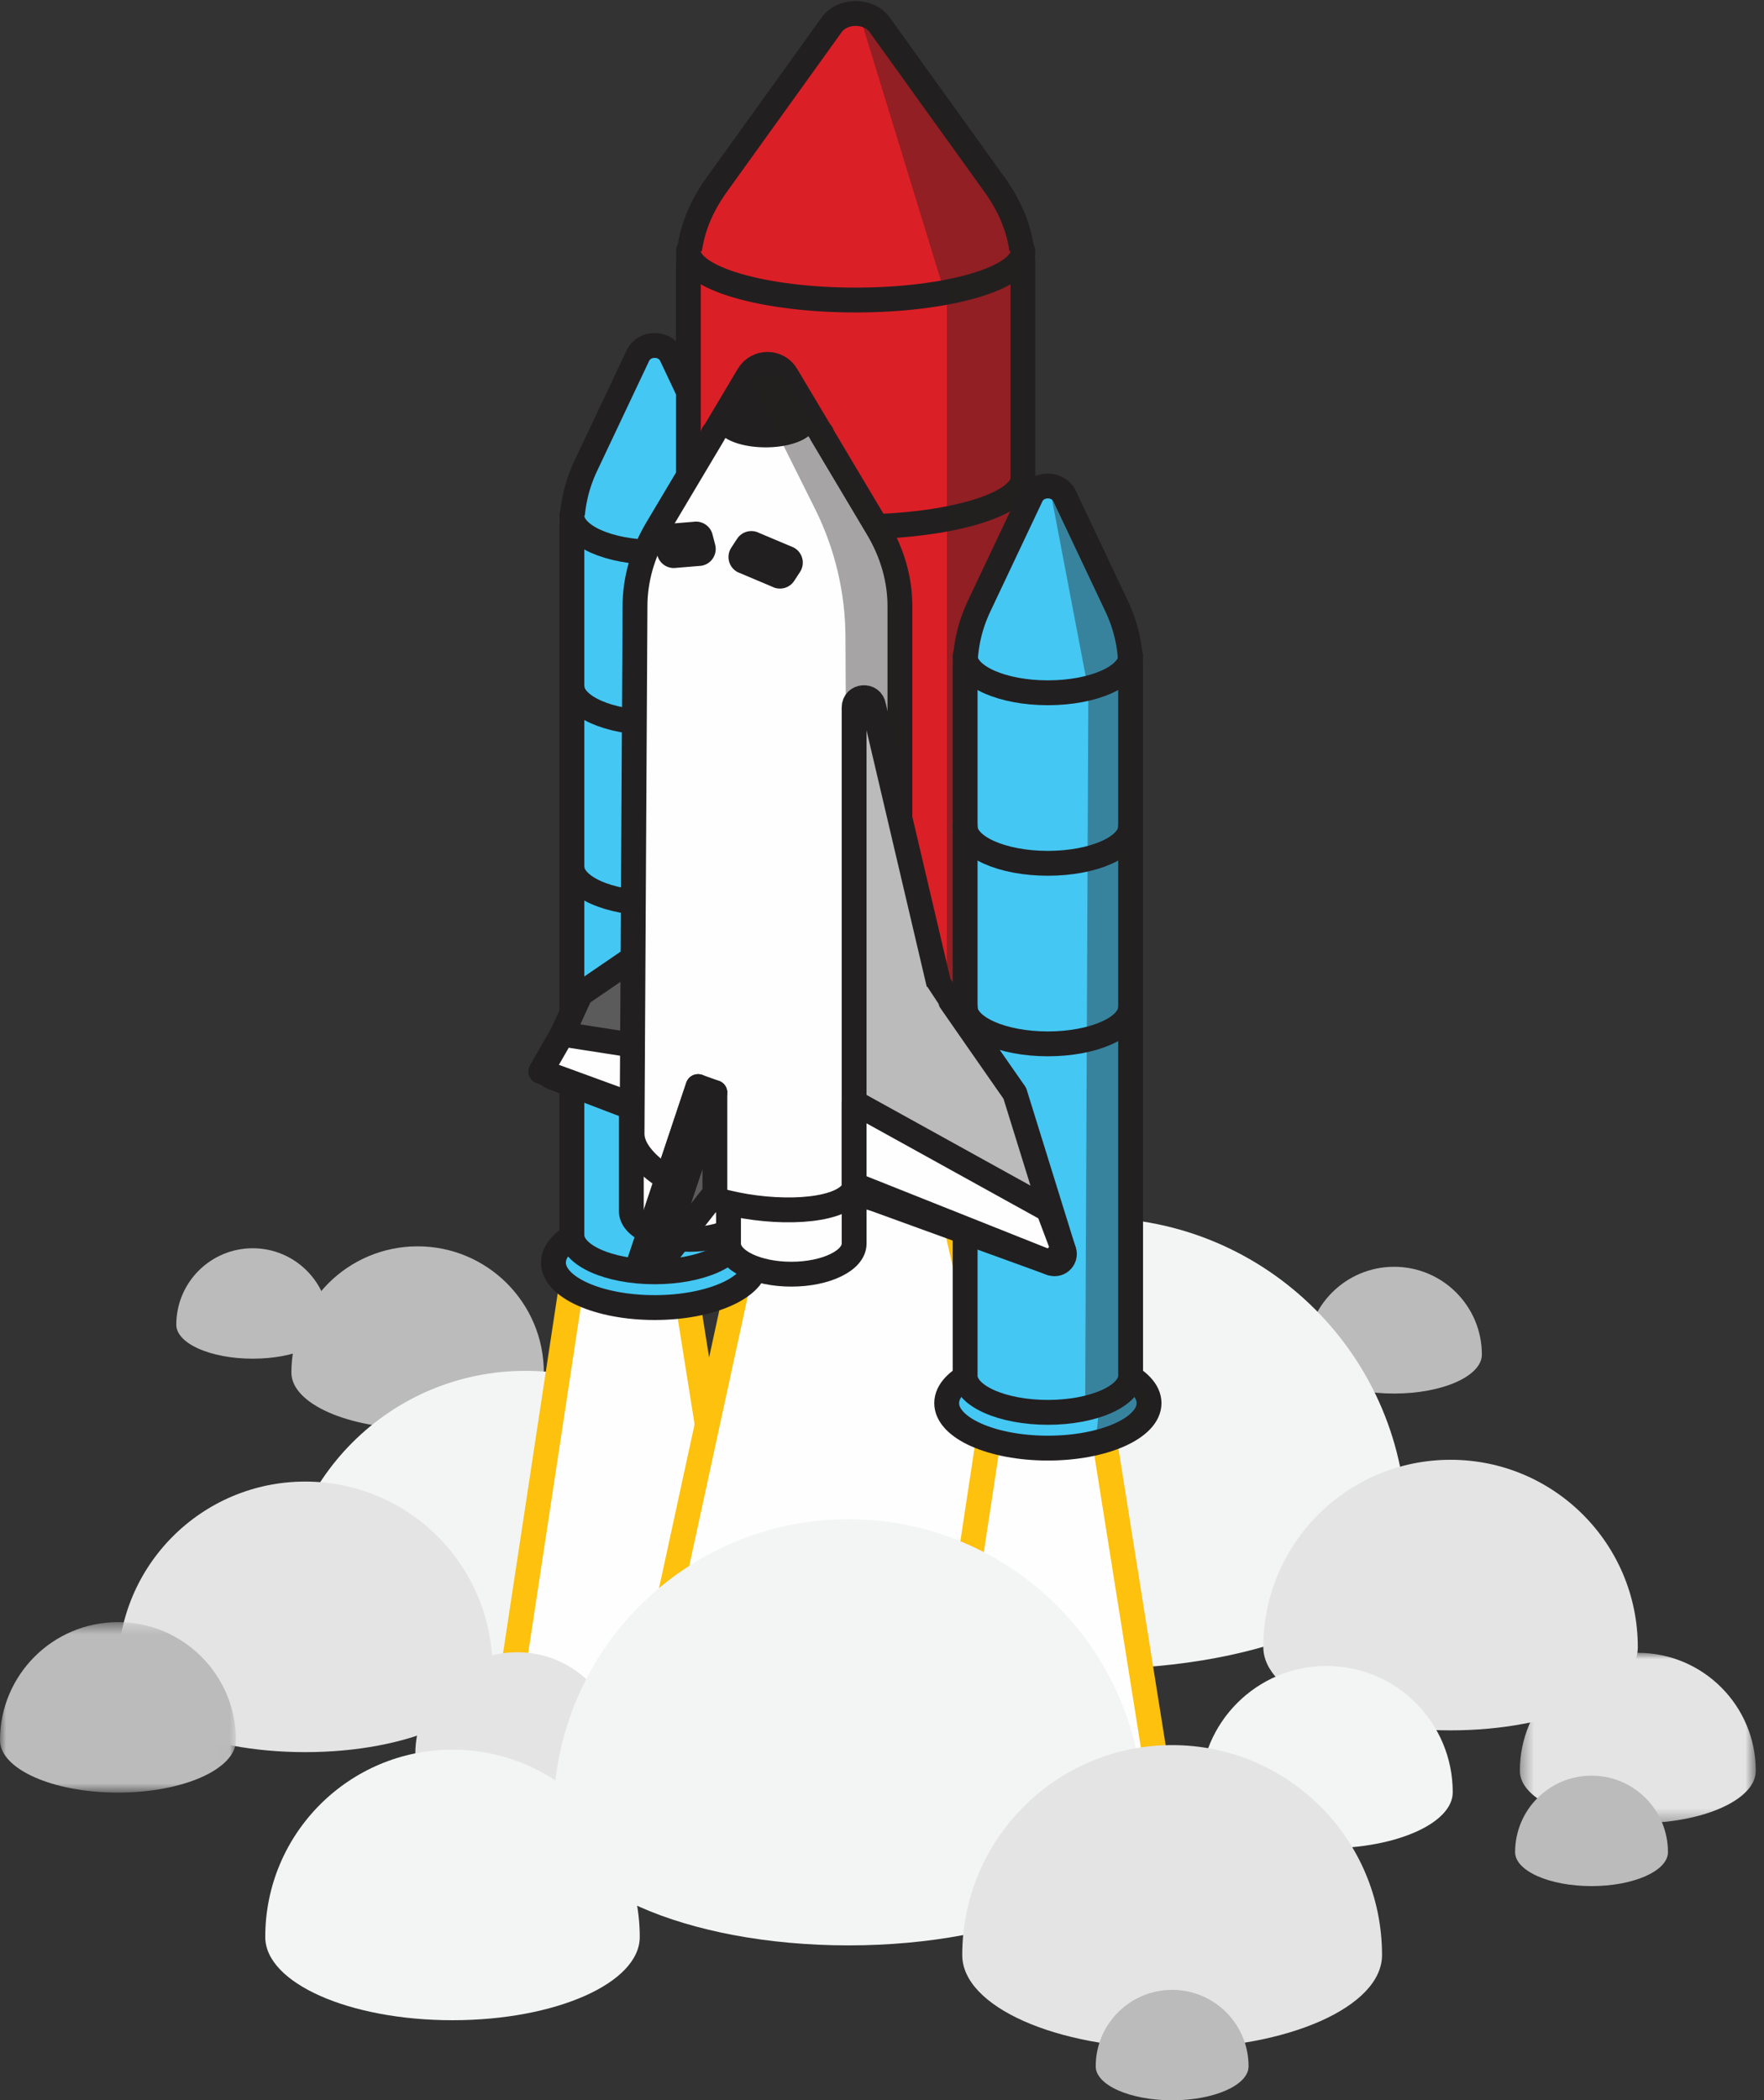 <?xml version="1.0" encoding="UTF-8" standalone="no"?>
<svg width="142px" height="169px" viewBox="0 0 142 169" version="1.1" xmlns="http://www.w3.org/2000/svg" xmlns:xlink="http://www.w3.org/1999/xlink">
    <rect x="0" y="0" width="142" height="169" fill="#333333" stroke="none"/>
    <!-- Generator: Sketch 42 (36781) - http://www.bohemiancoding.com/sketch -->
    <title>Page 1</title>
    <desc>Created with Sketch.</desc>
    <defs>
        <polygon id="path-1" points="19.339 0.992 19.339 14.709 0.345 14.709 0.345 0.992 19.339 0.992"></polygon>
        <polygon id="path-3" points="0 14.241 0 0.524 18.994 0.524 18.994 14.241 7.56502066e-16 14.241"></polygon>
    </defs>
    <g id="Page-1" stroke="none" stroke-width="1" fill="none" fill-rule="evenodd">
        <g>
            <path d="M112.226,101.934 C116.126,101.934 119.288,105.096 119.288,108.996 C119.288,110.73 116.126,112.135 112.226,112.135 C108.325,112.135 105.164,110.73 105.164,108.996 C105.164,105.096 108.325,101.934 112.226,101.934" id="Fill-1" fill="#BBBBBB"></path>
            <path d="M88.091,97.991 C101.97,97.991 113.222,109.242 113.222,123.122 C113.222,129.29 101.97,134.29 88.091,134.29 C74.212,134.29 62.96,129.29 62.96,123.122 C62.96,109.242 74.212,97.991 88.091,97.991" id="Fill-3" fill="#F3F4F4"></path>
            <path d="M116.769,117.464 C125.094,117.464 131.842,124.212 131.842,132.537 C131.842,136.237 125.094,139.236 116.769,139.236 C108.444,139.236 101.696,136.237 101.696,132.537 C101.696,124.212 108.444,117.464 116.769,117.464" id="Fill-5" fill="#E5E4E4"></path>
            <g id="Group-9" transform="translate(122, 132.004)">
                <mask id="mask-2" fill="white">
                    <use xlink:href="#path-1"></use>
                </mask>
                <g id="Clip-8"></g>
                <path d="M9.842,0.992 C15.087,0.992 19.339,5.244 19.339,10.489 C19.339,12.82 15.087,14.709 9.842,14.709 C4.597,14.709 0.345,12.82 0.345,10.489 C0.345,5.244 4.597,0.992 9.842,0.992" id="Fill-7" fill="#E5E4E4" mask="url(#mask-2)"></path>
            </g>
            <path d="M33.618,100.288 C39.23,100.288 43.779,104.837 43.779,110.449 C43.779,112.942 39.23,114.964 33.618,114.964 C28.006,114.964 23.457,112.942 23.457,110.449 C23.457,104.837 28.006,100.288 33.618,100.288" id="Fill-10" fill="#BBBBBB"></path>
            <path d="M42.294,110.307 C53.17,110.307 61.987,119.124 61.987,130.001 C61.987,134.835 53.17,138.753 42.294,138.753 C31.416,138.753 22.599,134.835 22.599,130.001 C22.599,119.124 31.416,110.307 42.294,110.307" id="Fill-12" fill="#F3F4F4"></path>
            <path d="M20.344,100.443 C23.742,100.443 26.496,103.197 26.496,106.595 C26.496,108.105 23.742,109.329 20.344,109.329 C16.946,109.329 14.192,108.105 14.192,106.595 C14.192,103.197 16.946,100.443 20.344,100.443" id="Fill-14" fill="#BBBBBB"></path>
            <polygon id="Fill-16" fill="#FEFEFE" points="60.425 136.576 40.968 136.576 50.467 74.041"></polygon>
            <polygon id="Stroke-18" stroke="#FDC10E" stroke-width="2" stroke-linecap="round" stroke-linejoin="round" points="60.425 136.576 40.968 136.576 50.467 74.041"></polygon>
            <polygon id="Fill-20" fill="#FEFEFE" points="85.269 135.084 52.49 135.084 68.493 61.392"></polygon>
            <polygon id="Stroke-22" stroke="#FDC10E" stroke-width="2" stroke-linecap="round" stroke-linejoin="round" points="85.269 135.084 52.49 135.084 68.493 61.392"></polygon>
            <polygon id="Fill-24" fill="#FEFEFE" points="94.081 148.345 74.624 148.345 84.123 85.81"></polygon>
            <polygon id="Stroke-26" stroke="#FDC10E" stroke-width="2" stroke-linecap="round" stroke-linejoin="round" points="94.081 148.345 74.624 148.345 84.123 85.81"></polygon>
            <path d="M60.843,101.596 C60.843,103.595 57.196,105.216 52.697,105.216 C48.199,105.216 44.552,103.595 44.552,101.596 C44.552,99.597 48.199,97.976 52.697,97.976 C57.196,97.976 60.843,99.597 60.843,101.596" id="Fill-28" fill="#44C7F3"></path>
            <path d="M60.843,101.596 C60.843,103.595 57.196,105.216 52.697,105.216 C48.199,105.216 44.552,103.595 44.552,101.596 C44.552,99.597 48.199,97.976 52.697,97.976 C57.196,97.976 60.843,99.597 60.843,101.596 Z" id="Stroke-30" stroke="#221F20" stroke-width="2" stroke-linecap="round" stroke-linejoin="round"></path>
            <path d="M59.358,99.374 L59.358,42.419 C59.358,40.722 58.978,39.043 58.241,37.485 L54.042,28.606 C53.532,27.528 51.863,27.528 51.353,28.606 L47.154,37.485 C46.417,39.043 46.037,40.722 46.037,42.419 L46.037,99.374 C46.037,99.376 46.036,99.377 46.036,99.379 C46.036,99.38 46.037,99.382 46.037,99.383 C46.043,101.016 49.022,102.339 52.697,102.339 C56.373,102.339 59.352,101.016 59.358,99.383 C59.358,99.382 59.359,99.38 59.359,99.379 C59.359,99.377 59.358,99.376 59.358,99.374" id="Fill-32" fill="#44C7F3"></path>
            <path d="M59.358,99.374 L59.358,42.419 C59.358,40.722 58.978,39.043 58.241,37.485 L54.042,28.606 C53.532,27.528 51.863,27.528 51.353,28.606 L47.154,37.485 C46.417,39.043 46.037,40.722 46.037,42.419 L46.037,99.374 C46.037,99.376 46.036,99.377 46.036,99.379 C46.036,99.38 46.037,99.382 46.037,99.383 C46.043,101.016 49.022,102.339 52.697,102.339 C56.373,102.339 59.352,101.016 59.358,99.383 C59.358,99.382 59.359,99.38 59.359,99.379 C59.359,99.377 59.358,99.376 59.358,99.374 Z" id="Stroke-34" stroke="#221F20" stroke-width="2" stroke-linecap="round" stroke-linejoin="round"></path>
            <g id="Group-39" transform="translate(46, 41.004)">
                <path d="M13.358,0.473 C13.358,2.108 10.376,3.433 6.697,3.433 C3.018,3.433 0.036,2.108 0.036,0.473" id="Fill-36" fill="#44C7F3"></path>
                <path d="M13.358,0.473 C13.358,2.108 10.376,3.433 6.697,3.433 C3.018,3.433 0.036,2.108 0.036,0.473" id="Stroke-38" stroke="#221F20" stroke-width="2" stroke-linecap="round" stroke-linejoin="round"></path>
            </g>
            <path d="M59.358,55.199 C59.358,56.834 56.376,58.159 52.697,58.159 C49.018,58.159 46.036,56.834 46.036,55.199" id="Stroke-40" stroke="#221F20" stroke-width="2" stroke-linecap="round" stroke-linejoin="round"></path>
            <path d="M59.358,69.727 C59.358,71.362 56.376,72.686 52.697,72.686 C49.018,72.686 46.036,71.362 46.036,69.727" id="Stroke-42" stroke="#221F20" stroke-width="2" stroke-linecap="round" stroke-linejoin="round"></path>
            <path d="M82.346,82.399 L82.346,21.458 C82.346,19.201 81.578,16.968 80.089,14.897 L70.816,2 C69.937,0.778 67.823,0.778 66.944,2 L57.672,14.897 C56.183,16.968 55.414,19.201 55.414,21.458 L55.414,82.399 C55.414,82.401 55.413,82.403 55.413,82.405 C55.413,82.407 55.414,82.409 55.414,82.411 C55.426,84.583 61.45,86.342 68.88,86.342 C76.311,86.342 82.334,84.583 82.346,82.411 C82.346,82.409 82.347,82.407 82.347,82.405 C82.347,82.403 82.346,82.401 82.346,82.399" id="Fill-44" fill="#DB1F26"></path>
            <path d="M82.346,82.399 L82.346,21.458 C82.346,19.201 81.578,16.968 80.089,14.897 L70.816,2 C69.937,0.778 67.823,0.778 66.944,2 L57.672,14.897 C56.183,16.968 55.414,19.201 55.414,21.458 L55.414,82.399 C55.414,82.401 55.413,82.403 55.413,82.405 C55.413,82.407 55.414,82.409 55.414,82.411 C55.426,84.583 61.45,86.342 68.88,86.342 C76.311,86.342 82.334,84.583 82.346,82.411 C82.346,82.409 82.347,82.407 82.347,82.405 C82.347,82.403 82.346,82.401 82.346,82.399 Z" id="Stroke-46" stroke="#221F20" stroke-width="2" stroke-linecap="round" stroke-linejoin="round"></path>
            <g id="Group-51" transform="translate(55, 20.004)">
                <path d="M27.347,0.202 C27.347,2.376 21.318,4.139 13.88,4.139 C6.443,4.139 0.413,2.376 0.413,0.202" id="Fill-48" fill="#DB1F26"></path>
                <path d="M27.347,0.202 C27.347,2.376 21.318,4.139 13.88,4.139 C6.443,4.139 0.413,2.376 0.413,0.202" id="Stroke-50" stroke="#221F20" stroke-width="2" stroke-linecap="round" stroke-linejoin="round"></path>
            </g>
            <g id="Group-55" transform="translate(55, 38.004)">
                <path d="M27.347,0.452 C27.347,2.626 21.318,4.389 13.88,4.389 C6.443,4.389 0.413,2.626 0.413,0.452" id="Fill-52" fill="#DB1F26"></path>
                <path d="M27.347,0.452 C27.347,2.626 21.318,4.389 13.88,4.389 C6.443,4.389 0.413,2.626 0.413,0.452" id="Stroke-54" stroke="#221F20" stroke-width="2" stroke-linecap="round" stroke-linejoin="round"></path>
            </g>
            <path d="M82.346,82.411 C82.346,82.409 82.347,82.407 82.347,82.405 C82.347,82.403 82.002,17.964 82.002,17.964 L68.816,0 L76.222,24.143 L76.222,81.714 L76.222,86.555 L82.347,82.403" id="shadow-4" opacity="0.4" fill="#231F20"></path>
            <path d="M92.498,112.905 C92.498,114.904 88.851,116.525 84.352,116.525 C79.854,116.525 76.207,114.904 76.207,112.905 C76.207,110.906 79.854,109.285 84.352,109.285 C88.851,109.285 92.498,110.906 92.498,112.905" id="Fill-58" fill="#44C7F3"></path>
            <path d="M92.498,112.905 C92.498,114.904 88.851,116.525 84.352,116.525 C79.854,116.525 76.207,114.904 76.207,112.905 C76.207,110.906 79.854,109.285 84.352,109.285 C88.851,109.285 92.498,110.906 92.498,112.905 Z" id="Stroke-60" stroke="#221F20" stroke-width="2" stroke-linecap="round" stroke-linejoin="round"></path>
            <path d="M87.935,109.657 C88.243,110.8 88.424,111.988 88.424,113.213 C88.424,114.204 88.311,115.175 88.104,116.116 C90.714,115.512 92.498,114.302 92.498,112.904 C92.498,111.477 90.635,110.247 87.935,109.657" id="shadow-3" opacity="0.4" fill="#231F20"></path>
            <path d="M91.013,110.683 L91.013,53.728 C91.013,52.031 90.633,50.352 89.896,48.794 L85.697,39.915 C85.187,38.837 83.518,38.837 83.008,39.915 L78.809,48.794 C78.072,50.352 77.692,52.031 77.692,53.728 L77.692,110.683 C77.692,110.685 77.691,110.686 77.691,110.688 C77.691,110.689 77.692,110.691 77.692,110.692 C77.698,112.325 80.677,113.648 84.352,113.648 C88.028,113.648 91.007,112.325 91.013,110.692 C91.013,110.691 91.014,110.689 91.014,110.688 C91.014,110.686 91.013,110.685 91.013,110.683" id="Fill-64" fill="#44C7F3"></path>
            <path d="M91.013,110.683 L91.013,53.728 C91.013,52.031 90.633,50.352 89.896,48.794 L85.697,39.915 C85.187,38.837 83.518,38.837 83.008,39.915 L78.809,48.794 C78.072,50.352 77.692,52.031 77.692,53.728 L77.692,110.683 C77.692,110.685 77.691,110.686 77.691,110.688 C77.691,110.689 77.692,110.691 77.692,110.692 C77.698,112.325 80.677,113.648 84.352,113.648 C88.028,113.648 91.007,112.325 91.013,110.692 C91.013,110.691 91.014,110.689 91.014,110.688 C91.014,110.686 91.013,110.685 91.013,110.683 Z" id="Stroke-66" stroke="#221F20" stroke-width="2" stroke-linecap="round" stroke-linejoin="round"></path>
            <path d="M87.61,55.53 L87.353,113.648 C86.767,113.648 87.078,113.452 88.156,113.118 C89.88,112.584 91.01,111.697 91.013,110.692 C91.013,110.691 91.014,110.689 91.014,110.687 C91.014,110.686 91.013,110.684 91.013,110.683 L91.013,53.728 L84.353,38.456 L87.61,55.53 Z" id="shadow-2" opacity="0.4" fill="#231F20"></path>
            <path d="M77.692,52.786 C77.692,54.421 80.674,55.746 84.353,55.746 C88.031,55.746 91.013,54.421 91.013,52.786" id="Stroke-70" stroke="#221F20" stroke-width="2" stroke-linecap="round" stroke-linejoin="round"></path>
            <path d="M91.013,66.508 C91.013,68.143 88.031,69.468 84.353,69.468 C80.674,69.468 77.692,68.143 77.692,66.508" id="Stroke-72" stroke="#221F20" stroke-width="2" stroke-linecap="round" stroke-linejoin="round"></path>
            <path d="M91.013,81.035 C91.013,82.671 88.031,83.996 84.353,83.996 C80.674,83.996 77.692,82.671 77.692,81.035" id="Stroke-74" stroke="#221F20" stroke-width="2" stroke-linecap="round" stroke-linejoin="round"></path>
            <path d="M50.821,97.45 L50.821,97.454 L50.821,97.457 C50.825,98.711 52.92,99.726 55.507,99.726 C58.093,99.726 60.188,98.711 60.193,97.457 C60.193,97.456 60.194,97.455 60.194,97.454 C60.194,97.452 60.193,97.451 60.193,97.45 L60.194,97.457 L60.194,82.268 C60.194,83.524 58.094,84.541 55.507,84.541 C52.919,84.541 50.821,83.524 50.821,82.268 L50.821,97.457 L50.821,97.45 Z" id="Fill-76" fill="#FEFEFE"></path>
            <path d="M50.821,97.45 L50.821,97.454 L50.821,97.457 C50.825,98.711 52.92,99.726 55.507,99.726 C58.093,99.726 60.188,98.711 60.193,97.457 C60.193,97.456 60.194,97.455 60.194,97.454 C60.194,97.452 60.193,97.451 60.193,97.45 L60.194,97.457 L60.194,82.268 C60.194,83.524 58.094,84.541 55.507,84.541 C52.919,84.541 50.821,83.524 50.821,82.268 L50.821,97.457 L50.821,97.45 Z" id="Stroke-78" stroke="#221F20" stroke-width="2" stroke-linecap="round" stroke-linejoin="round"></path>
            <path d="M58.644,100.073 L58.644,100.077 L58.644,100.081 C58.648,101.433 60.91,102.529 63.7,102.529 C66.489,102.529 68.751,101.433 68.755,100.081 C68.755,100.079 68.756,100.078 68.756,100.077 C68.756,100.076 68.755,100.074 68.755,100.073 L68.756,100.081 L68.756,83.695 C68.756,85.049 66.492,86.146 63.7,86.146 C60.907,86.146 58.644,85.049 58.644,83.695 L58.644,100.081 L58.644,100.073 Z" id="Fill-80" fill="#FEFEFE"></path>
            <path d="M58.644,100.073 L58.644,100.077 L58.644,100.081 C58.648,101.433 60.91,102.529 63.7,102.529 C66.489,102.529 68.751,101.433 68.755,100.081 C68.755,100.079 68.756,100.078 68.756,100.077 C68.756,100.076 68.755,100.074 68.755,100.073 L68.756,100.081 L68.756,83.695 C68.756,85.049 66.492,86.146 63.7,86.146 C60.907,86.146 58.644,85.049 58.644,83.695 L58.644,100.081 L58.644,100.073 Z" id="Stroke-82" stroke="#221F20" stroke-width="2" stroke-linecap="round" stroke-linejoin="round"></path>
            <path d="M59.363,92.373 L44.457,86.682 C43.96,86.504 43.827,85.863 44.213,85.503 L46.729,79.996 C46.729,79.996 55.363,74.1 55.369,74.062 L58.319,54.057 C58.466,53.093 59.887,53.202 59.887,56.534 L59.887,93.988 C59.887,91.964 59.677,92.261 59.363,92.373" id="Fill-84" fill="#5B5B5B"></path>
            <path d="M59.363,92.373 L44.457,86.682 C43.96,86.504 43.827,85.863 44.213,85.503 L46.729,79.996 C46.729,79.996 55.363,74.1 55.369,74.062 L58.319,54.057 C58.466,53.093 59.887,53.202 59.887,56.534 L59.887,93.988 C59.887,91.964 59.677,92.261 59.363,92.373 Z" id="Stroke-86" stroke="#221F20" stroke-width="2" stroke-linecap="round" stroke-linejoin="round"></path>
            <polygon id="Fill-88" fill="#FEFEFE" points="43.533 86.214 59.573 92.073 59.573 85.441 45.258 83.214"></polygon>
            <polygon id="Stroke-90" stroke="#221F20" stroke-width="2" stroke-linecap="round" stroke-linejoin="round" points="43.533 86.214 59.573 92.073 59.573 85.441 45.258 83.214"></polygon>
            <path d="M72.444,90.043 C72.444,90.041 72.443,48.788 72.443,48.788 C72.443,46.632 71.835,44.498 70.656,42.519 L66.137,34.935 C66.138,34.916 66.142,34.898 66.142,34.88 L65.923,34.575 L63.313,30.195 C62.617,29.027 60.943,29.027 60.247,30.195 L57.59,34.656 L57.418,34.88 C57.418,34.895 57.426,34.911 57.428,34.928 L52.905,42.519 C51.725,44.498 51.117,46.632 51.117,48.788 L50.879,91.21 C50.841,93.27 54.072,95.675 58.455,96.746 C62.547,97.748 67.339,97.537 68.563,95.966 L72.443,97.008 C72.444,94.475 72.444,90.044 72.444,90.043" id="Fill-92" fill="#FEFEFE"></path>
            <path d="M72.444,90.043 C72.444,90.041 72.443,48.788 72.443,48.788 C72.443,46.632 71.835,44.498 70.656,42.519 L66.137,34.935 C66.138,34.916 66.142,34.898 66.142,34.88 L65.923,34.575 L63.313,30.195 C62.617,29.027 60.943,29.027 60.247,30.195 L57.59,34.656 L57.418,34.88 C57.418,34.895 57.426,34.911 57.428,34.928 L52.905,42.519 C51.725,44.498 51.117,46.632 51.117,48.788 L50.879,91.21 C50.841,93.27 54.072,95.675 58.455,96.746 C62.547,97.748 67.339,97.537 68.563,95.966 L72.443,97.008 C72.444,94.475 72.444,90.044 72.444,90.043 Z" id="Stroke-94" stroke="#221F20" stroke-width="2" stroke-linecap="round" stroke-linejoin="round"></path>
            <path d="M65.996,34.88 L65.777,34.576 L63.167,30.196 C62.471,29.028 60.797,29.028 60.101,30.196 L57.444,34.655 L57.272,34.88 C57.272,34.896 57.28,34.912 57.282,34.928 L58.006,34.928 C58.604,35.556 60.003,35.997 61.634,35.997 C63.259,35.997 64.653,35.559 65.255,34.935 L65.991,34.935 C65.992,34.917 65.996,34.899 65.996,34.88" id="Fill-96" fill="#221F20"></path>
            <path d="M68.251,96.18 C69.051,95.984 69.671,96.469 69.977,95.683 L72.444,97.008 L72.444,90.043 L72.444,48.788 C72.444,46.63 72.14,44.498 71.55,42.519 L68.574,38.529 L63.164,30.195 L60.247,30.195 L65.663,41.053 C67.226,44.23 68.045,47.721 68.06,51.261 L68.251,95.18" id="shadow-1" opacity="0.4" fill="#231F20"></path>
            <path d="M69.279,96.069 L84.628,101.644 C85.301,101.884 85.921,101.177 85.595,100.541 L81.692,87.976 C81.692,87.976 75.58,79.21 75.575,79.173 L70.323,56.81 C70.176,55.846 68.755,55.954 68.755,56.929 L68.755,95.326 C68.755,95.66 68.965,95.957 69.279,96.069" id="Fill-100" fill="#BBBBBB"></path>
            <path d="M69.279,96.069 L84.628,101.644 C85.301,101.884 85.921,101.177 85.595,100.541 L81.692,87.976 C81.692,87.976 75.58,79.21 75.575,79.173 L70.323,56.81 C70.176,55.846 68.755,55.954 68.755,56.929 L68.755,95.326 C68.755,95.66 68.965,95.957 69.279,96.069 Z" id="Stroke-102" stroke="#221F20" stroke-width="2" stroke-linecap="round" stroke-linejoin="round"></path>
            <path d="M56.454,45.527 L54.455,45.692 C53.758,45.801 53.092,45.365 52.915,44.682 L52.699,43.854 C52.495,43.068 53.013,42.278 53.815,42.153 L55.814,41.988 C56.511,41.879 57.177,42.316 57.354,42.998 L57.57,43.826 C57.774,44.612 57.256,45.402 56.454,45.527" id="Fill-104" fill="#221F20"></path>
            <path d="M59.382,46.039 L62.152,47.207 C62.778,47.532 63.548,47.33 63.933,46.74 L64.401,46.023 C64.845,45.344 64.606,44.43 63.886,44.055 L61.116,42.888 C60.49,42.563 59.72,42.765 59.334,43.355 L58.866,44.072 C58.423,44.751 58.662,45.665 59.382,46.039" id="Fill-106" fill="#221F20"></path>
            <polygon id="Fill-108" fill="#FEFEFE" points="84.628 101.644 68.755 95.326 68.755 88.695 84.387 97.339 85.594 100.541"></polygon>
            <polygon id="Stroke-110" stroke="#221F20" stroke-width="2" stroke-linecap="round" stroke-linejoin="round" points="84.628 101.644 68.755 95.326 68.755 88.695 84.387 97.339 85.594 100.541"></polygon>
            <path d="M24.57,119.217 C16.245,119.217 9.497,125.965 9.497,134.29 C9.497,137.99 16.245,140.989 24.57,140.989 C32.895,140.989 39.643,137.99 39.643,134.29 C39.643,125.965 32.895,119.217 24.57,119.217" id="Fill-112" fill="#E5E4E4"></path>
            <g id="Group-116" transform="translate(0, 130.004)">
                <mask id="mask-4" fill="white">
                    <use xlink:href="#path-3"></use>
                </mask>
                <g id="Clip-115"></g>
                <path d="M9.497,0.524 C4.252,0.524 -0,4.776 -0,10.021 C-0,12.352 4.252,14.241 9.497,14.241 C14.742,14.241 18.994,12.352 18.994,10.021 C18.994,4.776 14.742,0.524 9.497,0.524" id="Fill-114" fill="#BBBBBB" mask="url(#mask-4)"></path>
            </g>
            <path d="M41.642,132.952 C37.108,132.952 33.431,136.628 33.431,141.164 C33.431,143.179 37.108,144.813 41.642,144.813 C46.178,144.813 49.855,143.179 49.855,141.164 C49.855,136.628 46.178,132.952 41.642,132.952" id="Fill-117" fill="#E5E4E4"></path>
            <path d="M106.783,134.055 C101.172,134.055 96.622,138.604 96.622,144.216 C96.622,146.709 101.172,148.731 106.783,148.731 C112.395,148.731 116.944,146.709 116.944,144.216 C116.944,138.604 112.395,134.055 106.783,134.055" id="Fill-119" fill="#F3F4F4"></path>
            <path d="M68.297,122.248 C55.186,122.248 44.557,132.877 44.557,145.988 C44.557,151.816 55.186,156.539 68.297,156.539 C81.409,156.539 92.038,151.816 92.038,145.988 C92.038,132.877 81.409,122.248 68.297,122.248" id="Fill-121" fill="#F3F4F4"></path>
            <path d="M36.426,140.789 C28.101,140.789 21.353,147.537 21.353,155.862 C21.353,159.562 28.101,162.561 36.426,162.561 C44.751,162.561 51.499,159.562 51.499,155.862 C51.499,147.537 44.751,140.789 36.426,140.789" id="Fill-123" fill="#F3F4F4"></path>
            <path d="M94.356,140.423 C85.025,140.423 77.46,147.988 77.46,157.319 C77.46,161.466 85.025,164.828 94.356,164.828 C103.687,164.828 111.252,161.466 111.252,157.319 C111.252,147.988 103.687,140.423 94.356,140.423" id="Fill-125" fill="#E5E4E4"></path>
            <path d="M94.356,160.118 C90.958,160.118 88.204,162.872 88.204,166.27 C88.204,167.78 90.958,169.004 94.356,169.004 C97.754,169.004 100.508,167.78 100.508,166.27 C100.508,162.872 97.754,160.118 94.356,160.118" id="Fill-127" fill="#BBBBBB"></path>
            <path d="M128.117,142.881 C124.719,142.881 121.965,145.636 121.965,149.034 C121.965,150.543 124.719,151.768 128.117,151.768 C131.515,151.768 134.269,150.543 134.269,149.034 C134.269,145.636 131.515,142.881 128.117,142.881" id="Fill-129" fill="#BBBBBB"></path>
            <polygon id="Fill-131" fill="#5B5B5B" points="56.193 95.532 51.482 101.535 56.193 87.433"></polygon>
            <polygon id="Stroke-133" stroke="#221F20" stroke-width="2" stroke-linecap="round" stroke-linejoin="round" points="56.193 95.532 51.482 101.535 56.193 87.433"></polygon>
            <polygon id="Fill-135" fill="#5B5B5B" points="57.546 96.017 52.835 102.02 57.546 87.918"></polygon>
            <polygon id="Stroke-137" stroke="#221F20" stroke-width="2" stroke-linecap="round" stroke-linejoin="round" points="57.546 96.017 52.835 102.02 57.546 87.918"></polygon>
            <polygon id="Fill-139" fill="#5B5B5B" points="57.546 87.918 56.193 87.434 51.481 101.535 52.835 102.02"></polygon>
            <polygon id="Stroke-141" stroke="#221F20" stroke-width="2" stroke-linecap="round" stroke-linejoin="round" points="57.546 87.918 56.193 87.434 51.481 101.535 52.835 102.02"></polygon>
        </g>
    </g>
</svg>
